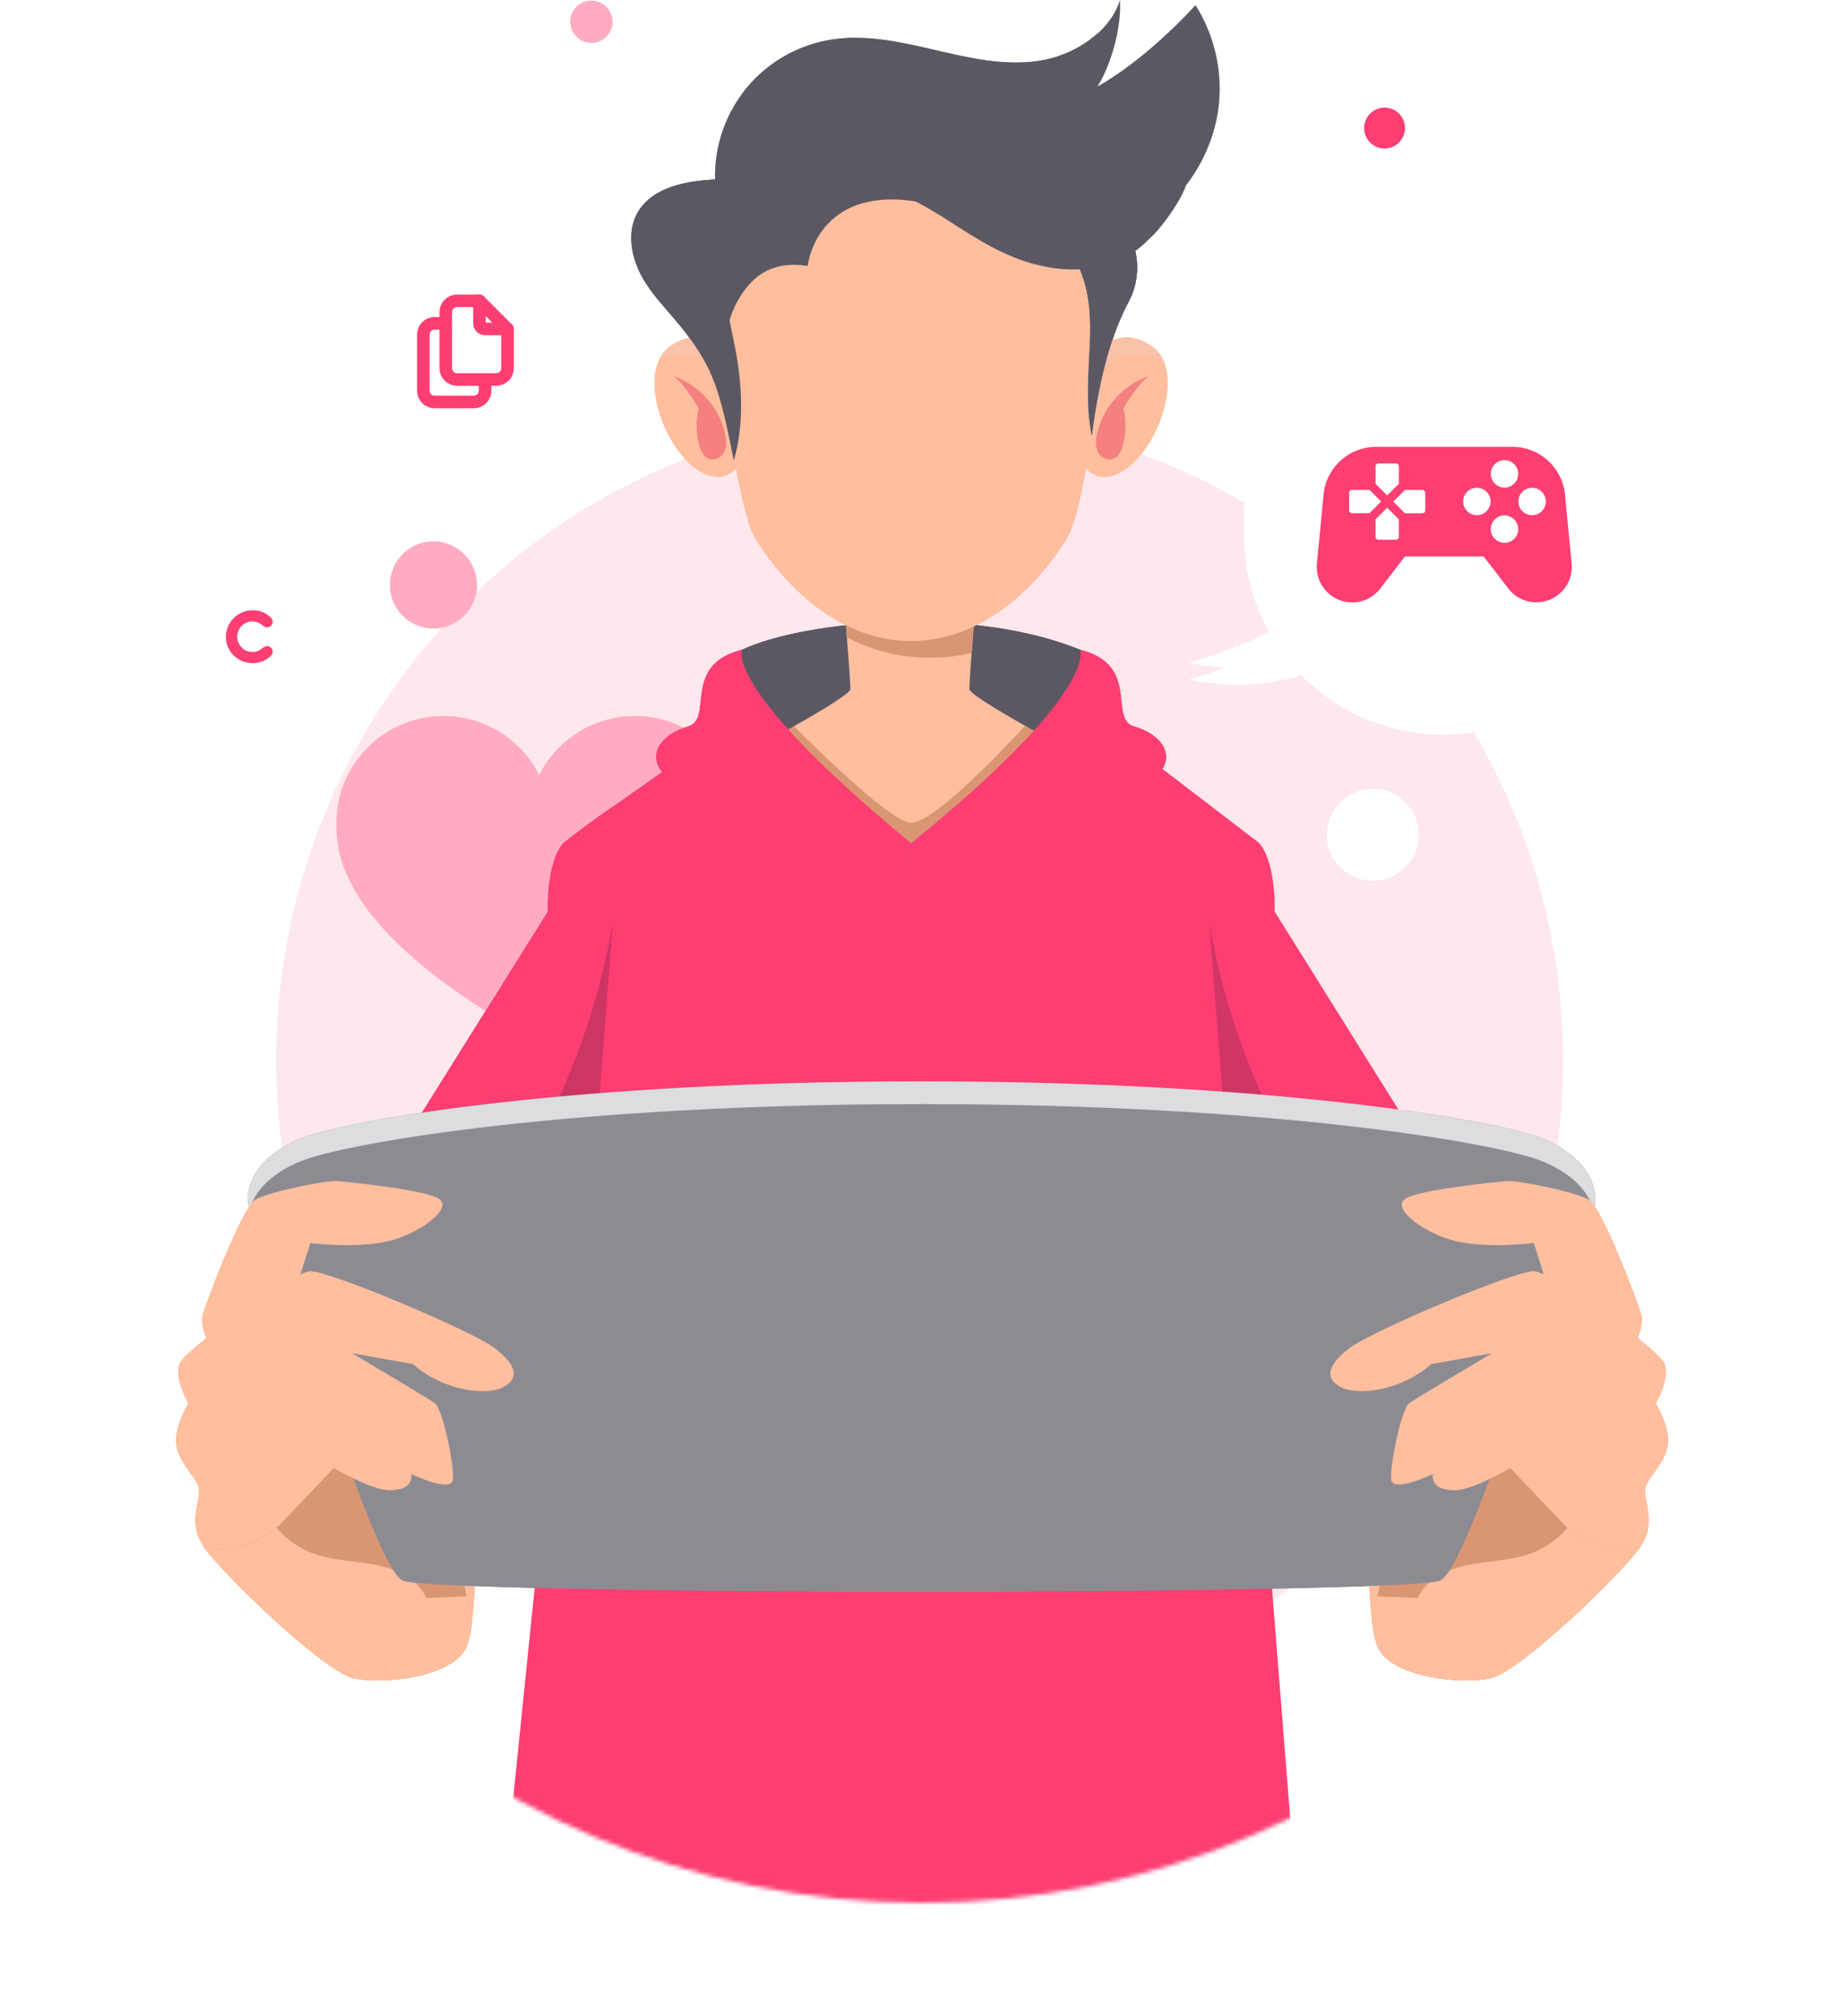 <svg width="440" height="481" viewBox="0 0 440 481" fill="none" xmlns="http://www.w3.org/2000/svg">
<g filter="url(#filter0_d)">
<circle cx="220" cy="253" r="201" fill="white"/>
</g>
<ellipse cx="219.557" cy="253" rx="153.628" ry="154.07" fill="#FFE7EE"/>
<mask id="mask0" mask-type="alpha" maskUnits="userSpaceOnUse" x="19" y="52" width="402" height="402">
<circle cx="220" cy="253" r="201" fill="#FFF2F6"/>
</mask>
<g mask="url(#mask0)">
<path d="M124.545 208.377C125.018 208.86 125.583 209.243 126.206 209.505C126.83 209.767 127.499 209.902 128.175 209.902C128.852 209.902 129.521 209.767 130.144 209.505C130.768 209.243 131.333 208.86 131.806 208.377C131.375 206.339 130.483 204.975 129.264 204.477C129.648 204.239 129.943 203.882 130.105 203.462C130.268 203.041 130.289 202.579 130.165 202.145C130.041 201.712 129.78 201.33 129.42 201.058C129.06 200.787 128.621 200.64 128.17 200.64C127.719 200.64 127.28 200.787 126.921 201.058C126.561 201.33 126.299 201.712 126.175 202.145C126.051 202.579 126.073 203.041 126.235 203.462C126.398 203.882 126.693 204.239 127.076 204.477C125.867 204.975 124.97 206.339 124.545 208.377Z" fill="white"/>
<path d="M128.756 249.502L114.896 240.556C80.334 218.261 80.334 202.308 80.334 196.306C80.348 190.566 82.301 184.999 85.877 180.504C89.452 176.009 94.441 172.849 100.038 171.536C105.634 170.223 111.51 170.832 116.717 173.266C121.923 175.7 126.156 179.816 128.729 184.949C131.303 179.816 135.536 175.7 140.742 173.266C145.948 170.832 151.825 170.223 157.421 171.536C163.018 172.849 168.007 176.009 171.582 180.504C175.158 184.999 177.111 190.566 177.125 196.306C177.125 202.308 177.125 218.261 142.589 240.547L128.756 249.502Z" fill="#FFACC3"/>
<path d="M103.48 149.93C109.209 149.93 113.853 145.286 113.853 139.557C113.853 133.829 109.209 129.185 103.48 129.185C97.751 129.185 93.107 133.829 93.107 139.557C93.107 145.286 97.751 149.93 103.48 149.93Z" fill="#FFACC3"/>
<path d="M110.254 118.028C129.239 118.028 144.629 102.638 144.629 83.653C144.629 64.669 129.239 49.278 110.254 49.278C91.269 49.278 75.879 64.669 75.879 83.653C75.879 102.638 91.269 118.028 110.254 118.028Z" fill="white"/>
<path d="M114.465 71.778V77.14C114.465 77.495 114.606 77.836 114.857 78.087C115.109 78.339 115.45 78.48 115.805 78.48H121.166" stroke="#FD3E72" stroke-width="3" stroke-linecap="round" stroke-linejoin="round"/>
<path d="M118.485 90.543H109.103C108.392 90.543 107.71 90.26 107.207 89.758C106.704 89.255 106.422 88.573 106.422 87.862V74.459C106.422 73.748 106.704 73.066 107.207 72.564C107.71 72.061 108.392 71.778 109.103 71.778H114.464L121.165 78.48V87.862C121.165 88.573 120.883 89.255 120.38 89.758C119.878 90.26 119.196 90.543 118.485 90.543Z" stroke="#FD3E72" stroke-width="3" stroke-linecap="round" stroke-linejoin="round"/>
<path d="M115.804 90.543V93.224C115.804 93.934 115.522 94.616 115.019 95.119C114.516 95.622 113.834 95.904 113.123 95.904H103.741C103.03 95.904 102.348 95.622 101.846 95.119C101.343 94.616 101.061 93.934 101.061 93.224V79.82C101.061 79.109 101.343 78.427 101.846 77.925C102.348 77.422 103.03 77.14 103.741 77.14H106.422" stroke="#FD3E72" stroke-width="3" stroke-linecap="round" stroke-linejoin="round"/>
<path d="M344.491 76.208C335.91 76.208 327.488 78.531 320.119 82.931C312.751 87.331 306.712 93.644 302.642 101.2C298.573 108.755 296.624 117.272 297.004 125.845C297.384 134.419 300.078 142.73 304.8 149.896C298.088 153.298 291.067 156.054 283.832 158.126C292.715 160.08 301.948 159.746 310.666 157.156C316.168 162.729 322.961 166.855 330.441 169.17C337.922 171.485 345.859 171.916 353.546 170.425C361.233 168.933 368.433 165.566 374.506 160.623C380.578 155.679 385.336 149.312 388.355 142.087C391.375 134.862 392.563 127.003 391.814 119.208C391.064 111.414 388.401 103.925 384.061 97.407C379.721 90.89 373.838 85.545 366.935 81.849C360.031 78.152 352.322 76.218 344.491 76.218V76.208Z" fill="white"/>
<path d="M375.219 134.472L375.058 132.807L373.627 118.015C373.324 114.891 371.868 111.992 369.544 109.883C367.22 107.773 364.194 106.605 361.055 106.605H328.557C325.419 106.605 322.392 107.773 320.068 109.883C317.744 111.992 316.289 114.891 315.986 118.015L314.399 134.472C314.285 135.644 314.418 136.827 314.788 137.945C315.159 139.063 315.759 140.091 316.55 140.964C317.341 141.836 318.306 142.534 319.382 143.012C320.458 143.49 321.623 143.738 322.801 143.74C324.094 143.74 325.37 143.444 326.531 142.874C327.691 142.304 328.706 141.475 329.496 140.452L335.414 132.781H354.209L360.111 140.426C360.901 141.449 361.916 142.278 363.077 142.848C364.237 143.418 365.513 143.714 366.807 143.714C367.983 143.713 369.146 143.467 370.222 142.991C371.297 142.515 372.262 141.82 373.054 140.95C373.846 140.081 374.447 139.055 374.82 137.939C375.193 136.824 375.329 135.643 375.219 134.472ZM328.397 111.232C328.397 111.057 328.466 110.889 328.59 110.766C328.713 110.642 328.881 110.573 329.055 110.573H333.298C333.472 110.573 333.64 110.642 333.763 110.766C333.887 110.889 333.956 111.057 333.956 111.232V115.433L331.177 118.212L328.397 115.433V111.232ZM322.744 122.445C322.569 122.445 322.401 122.375 322.278 122.252C322.154 122.128 322.085 121.961 322.085 121.786V117.543C322.085 117.369 322.154 117.201 322.278 117.078C322.401 116.954 322.569 116.885 322.744 116.885H326.95L329.729 119.665L326.95 122.439L322.744 122.445ZM333.956 128.113C333.956 128.288 333.887 128.455 333.763 128.579C333.64 128.702 333.472 128.772 333.298 128.772H329.055C328.881 128.772 328.713 128.702 328.59 128.579C328.466 128.455 328.397 128.288 328.397 128.113V123.912L331.177 121.132L333.956 123.912V128.113ZM340.268 121.801C340.268 121.976 340.199 122.144 340.075 122.267C339.952 122.391 339.784 122.46 339.609 122.46H335.409L332.629 119.68L335.409 116.9H339.609C339.784 116.9 339.952 116.97 340.075 117.093C340.199 117.217 340.268 117.384 340.268 117.559V121.801ZM352.591 122.927C351.943 122.927 351.309 122.735 350.77 122.374C350.231 122.014 349.811 121.502 349.563 120.903C349.315 120.305 349.25 119.645 349.376 119.01C349.503 118.374 349.815 117.79 350.273 117.331C350.732 116.873 351.316 116.561 351.951 116.434C352.587 116.308 353.246 116.373 353.845 116.621C354.444 116.869 354.956 117.289 355.316 117.828C355.676 118.367 355.869 119.001 355.869 119.649C355.867 120.518 355.522 121.351 354.907 121.965C354.293 122.58 353.46 122.926 352.591 122.927ZM359.183 129.519C358.534 129.519 357.901 129.326 357.362 128.966C356.823 128.606 356.403 128.094 356.154 127.495C355.906 126.896 355.841 126.237 355.968 125.601C356.094 124.966 356.407 124.382 356.865 123.923C357.323 123.465 357.907 123.153 358.543 123.026C359.179 122.9 359.838 122.965 360.437 123.213C361.036 123.461 361.548 123.881 361.908 124.42C362.268 124.959 362.46 125.593 362.46 126.241C362.461 126.672 362.377 127.099 362.213 127.498C362.048 127.896 361.807 128.259 361.503 128.564C361.198 128.869 360.837 129.112 360.439 129.277C360.041 129.443 359.614 129.528 359.183 129.529V129.519ZM359.183 116.335C358.534 116.335 357.901 116.143 357.362 115.783C356.823 115.422 356.403 114.911 356.154 114.312C355.906 113.713 355.841 113.054 355.968 112.418C356.094 111.782 356.407 111.198 356.865 110.74C357.323 110.281 357.907 109.969 358.543 109.842C359.179 109.716 359.838 109.781 360.437 110.029C361.036 110.277 361.548 110.697 361.908 111.236C362.268 111.775 362.46 112.409 362.46 113.057C362.462 113.489 362.378 113.916 362.214 114.316C362.05 114.715 361.809 115.078 361.504 115.384C361.2 115.689 360.838 115.932 360.44 116.098C360.041 116.264 359.614 116.35 359.183 116.351V116.335ZM365.775 122.927C365.126 122.927 364.493 122.735 363.954 122.374C363.415 122.014 362.994 121.502 362.746 120.903C362.498 120.305 362.433 119.645 362.56 119.01C362.686 118.374 362.998 117.79 363.457 117.331C363.915 116.873 364.499 116.561 365.135 116.434C365.771 116.308 366.43 116.373 367.029 116.621C367.628 116.869 368.14 117.289 368.5 117.828C368.86 118.367 369.052 119.001 369.052 119.649C369.051 120.518 368.705 121.351 368.091 121.965C367.476 122.58 366.643 122.926 365.775 122.927Z" fill="#FD3E72"/>
<path d="M327.748 210.117C333.795 210.117 338.698 205.214 338.698 199.166C338.698 193.118 333.795 188.215 327.748 188.215C321.7 188.215 316.797 193.118 316.797 199.166C316.797 205.214 321.7 210.117 327.748 210.117Z" fill="white"/>
<path d="M60.011 163.817C66.605 163.817 71.95 158.472 71.95 151.878C71.95 145.285 66.605 139.939 60.011 139.939C53.417 139.939 48.072 145.285 48.072 151.878C48.072 158.472 53.417 163.817 60.011 163.817Z" fill="white"/>
<path d="M56.619 151.93C56.627 152.845 56.977 153.723 57.599 154.394C57.907 154.746 58.286 155.03 58.71 155.229C59.134 155.427 59.594 155.535 60.062 155.545C60.518 155.579 60.976 155.522 61.409 155.376C61.842 155.23 62.241 154.998 62.583 154.695C62.907 154.387 63.322 154.193 63.766 154.14C64.106 154.152 64.431 154.288 64.678 154.524C64.814 154.642 64.923 154.789 64.996 154.954C65.07 155.119 65.106 155.297 65.104 155.478C65.079 155.873 64.905 156.244 64.616 156.515C64.048 157.071 63.375 157.507 62.635 157.799C61.896 158.09 61.106 158.23 60.312 158.211C58.628 158.226 57.008 157.573 55.804 156.396C55.208 155.821 54.733 155.131 54.41 154.368C54.087 153.605 53.92 152.785 53.922 151.956C53.93 150.268 54.607 148.652 55.805 147.462C57.003 146.272 58.623 145.605 60.312 145.608C61.106 145.589 61.896 145.729 62.636 146.02C63.375 146.311 64.048 146.748 64.616 147.304C64.905 147.575 65.079 147.946 65.104 148.341C65.107 148.524 65.07 148.705 64.997 148.873C64.923 149.04 64.815 149.19 64.678 149.311C64.439 149.543 64.124 149.68 63.791 149.695C63.337 149.643 62.912 149.443 62.583 149.125C61.899 148.557 61.034 148.255 60.145 148.274C59.667 148.282 59.196 148.388 58.76 148.586C58.325 148.784 57.935 149.07 57.615 149.425C56.986 150.103 56.633 150.991 56.624 151.915V151.941L56.619 151.93Z" fill="#FD3E72"/>
<path d="M330.861 62.63C330.417 60.996 329.557 59.505 328.366 58.303C327.174 57.1 325.691 56.227 324.062 55.768C323.99 55.752 323.927 55.712 323.881 55.655C323.835 55.598 323.811 55.528 323.811 55.454C323.811 55.381 323.835 55.31 323.881 55.253C323.927 55.196 323.99 55.157 324.062 55.141C325.691 54.682 327.174 53.809 328.366 52.606C329.557 51.404 330.417 49.913 330.861 48.279C330.879 48.21 330.919 48.149 330.976 48.106C331.032 48.062 331.101 48.039 331.172 48.039C331.243 48.039 331.313 48.062 331.369 48.106C331.425 48.149 331.466 48.21 331.483 48.279C331.927 49.913 332.787 51.404 333.979 52.606C335.17 53.809 336.653 54.682 338.283 55.141C338.354 55.157 338.418 55.196 338.463 55.253C338.509 55.31 338.534 55.381 338.534 55.454C338.534 55.528 338.509 55.598 338.463 55.655C338.418 55.712 338.354 55.752 338.283 55.768C336.653 56.227 335.17 57.1 333.979 58.303C332.787 59.505 331.927 60.996 331.483 62.63C331.466 62.699 331.425 62.76 331.369 62.803C331.313 62.847 331.243 62.87 331.172 62.87C331.101 62.87 331.032 62.847 330.976 62.803C330.919 62.76 330.879 62.699 330.861 62.63Z" fill="white"/>
<path d="M295.415 87.53C295.186 86.687 294.742 85.917 294.126 85.296C293.511 84.676 292.745 84.225 291.904 83.988C291.868 83.978 291.837 83.958 291.814 83.929C291.792 83.9 291.779 83.864 291.779 83.827C291.779 83.79 291.792 83.754 291.814 83.725C291.837 83.696 291.868 83.675 291.904 83.666C292.746 83.43 293.511 82.979 294.127 82.358C294.742 81.737 295.186 80.967 295.415 80.124C295.424 80.088 295.445 80.056 295.474 80.034C295.503 80.011 295.539 79.999 295.576 79.999C295.613 79.999 295.649 80.011 295.678 80.034C295.707 80.056 295.728 80.088 295.737 80.124C295.966 80.967 296.411 81.737 297.026 82.357C297.641 82.978 298.407 83.429 299.248 83.666C299.284 83.675 299.315 83.696 299.338 83.725C299.36 83.754 299.373 83.79 299.373 83.827C299.373 83.864 299.36 83.9 299.338 83.929C299.315 83.958 299.284 83.978 299.248 83.988C298.407 84.225 297.641 84.676 297.026 85.296C296.411 85.917 295.966 86.687 295.737 87.53C295.728 87.566 295.707 87.597 295.678 87.62C295.649 87.642 295.613 87.655 295.576 87.655C295.539 87.655 295.503 87.642 295.474 87.62C295.445 87.597 295.424 87.566 295.415 87.53Z" fill="white"/>
<path d="M44.934 334.815C44.934 334.815 41.552 340.463 42.05 344.586C42.548 348.709 46.246 351.94 47.299 354.564C48.351 357.189 44.679 362.51 48.092 368.241C51.505 373.972 76.85 398.436 84.023 400.277C91.196 402.118 108.544 400.111 111.438 392.705C114.332 385.299 113.539 358.226 113.539 358.226L92.793 312.975L44.934 334.815Z" fill="#FFBE9D"/>
<path d="M111.434 392.72C112.03 390.956 112.432 389.131 112.632 387.28L108.913 368.126L85.855 353.47L79.688 350.265C79.688 350.265 69.222 361.296 66.79 363.785C64.715 365.86 55.546 371.752 48.508 368.899C53.175 375.641 77.085 398.513 84.019 400.292C91.197 402.133 108.545 400.131 111.434 392.72Z" fill="#DA9673"/>
<path d="M101.803 381.29C99.816 376.866 94.915 374.49 90.17 373.479C85.424 372.468 80.471 372.442 75.845 371.005C72.008 369.825 68.596 367.557 66.022 364.476C63.014 366.918 54.877 371.488 48.508 368.905C53.175 375.647 77.085 398.519 84.019 400.298C91.191 402.139 108.54 400.132 111.434 392.726C112.03 390.961 112.432 389.137 112.632 387.285L111.387 380.87L101.803 381.29Z" fill="#FFBE9D"/>
<path d="M395.333 334.815C395.333 334.815 398.715 340.463 398.217 344.586C397.719 348.709 394.021 351.94 392.968 354.565C391.916 357.189 395.593 362.51 392.175 368.262C388.757 374.013 363.417 398.457 356.244 400.298C349.071 402.139 331.723 400.132 328.829 392.726C325.935 385.32 326.728 358.247 326.728 358.247L347.474 312.996L395.333 334.815Z" fill="#FFBE9D"/>
<path d="M328.829 392.72C328.232 390.956 327.83 389.131 327.631 387.28L331.349 368.126L354.408 353.47L360.574 350.265C360.574 350.265 371.03 361.301 373.468 363.791C375.542 365.865 384.712 371.757 391.75 368.904C387.082 375.647 363.173 398.518 356.239 400.297C349.066 402.133 331.718 400.131 328.829 392.72Z" fill="#DA9673"/>
<path d="M338.46 381.29C340.446 376.866 345.347 374.49 350.093 373.479C354.838 372.468 359.791 372.442 364.418 371.005C368.255 369.825 371.667 367.557 374.24 364.476C377.249 366.918 385.386 371.488 391.755 368.905C387.087 375.647 363.178 398.519 356.244 400.298C349.071 402.139 331.723 400.132 328.829 392.726C328.232 390.961 327.83 389.137 327.631 387.285L328.876 380.87L338.46 381.29Z" fill="url(#paint0_linear)"/>
<path d="M257.862 155.025C232.237 144.533 192.514 147.852 177.147 155.025C161.78 162.197 206.59 205.078 217.948 204.17C229.306 203.263 271.798 160.729 257.862 155.025Z" fill="#5B5863"/>
<path d="M167.668 185.225C169.224 189.079 170.951 192.875 172.662 196.702C176.656 205.644 180.52 214.704 187.039 221.498C201.167 236.222 222.15 243.654 240.583 238.893C261.919 233.396 275.959 216.193 286.492 195.535C263.34 183.524 231.424 166.565 231.429 164.417C231.429 161.01 233.529 136.167 233.529 136.167H200.918C200.918 136.167 202.992 161.005 203.018 164.417C203.034 166.01 185.919 175.527 167.668 185.225Z" fill="#FFBE9D"/>
<path d="M231.988 155.772C221.942 158.19 211.361 156.88 202.208 152.084C201.617 144.435 200.922 136.167 200.922 136.167H233.554C233.554 136.167 232.61 147.38 231.988 155.772Z" fill="#DA9673"/>
<path d="M246.689 174.272L244.728 173.162C237.67 180.791 222.894 196.075 217.604 196.313C213.294 196.505 196.931 180.646 189.561 173.271L187.564 174.396C191.278 184.317 201.288 206.126 217.495 206.079C232.608 206.053 242.721 184.556 246.689 174.272Z" fill="#DA9673"/>
<path style="mix-blend-mode:multiply" opacity="0.3" d="M336.374 331.49L335.959 331.044L336.374 331.49Z" fill="url(#paint1_linear)"/>
<path d="M309.918 457.606L290.879 217.551L300.495 201.084L258.485 168.929C258.485 168.929 224.981 207.163 217.513 206.981C208.577 206.774 177.06 170.848 177.06 170.848L146.616 192.237C142.099 195.136 134.532 201.084 134.532 201.084L144.152 217.551L119.59 457.606H309.918Z" fill="#FD3E72"/>
<path d="M300.495 201.084C304.743 205.809 304.276 217.499 304.276 217.499L341.016 276.25H293.063L288.432 216.872L300.495 201.084Z" fill="#FD3E72"/>
<path style="mix-blend-mode:multiply" opacity="0.2" d="M293.064 276.251H308.924C298.94 258.883 292.093 239.893 288.697 220.15L293.064 276.251Z" fill="url(#paint2_linear)"/>
<path d="M134.533 201.084C130.285 205.809 130.752 217.499 130.752 217.499L93.996 276.25H141.954L146.586 216.872L134.533 201.084Z" fill="#FD3E72"/>
<path style="mix-blend-mode:multiply" opacity="0.2" d="M141.957 276.251H126.098C136.082 258.883 142.929 239.893 146.324 220.15L141.957 276.251Z" fill="url(#paint3_linear)"/>
<path d="M176.464 87.743C176.464 87.743 169.779 75.814 160.06 82.608C150.341 89.402 161.097 114.203 171.703 113.768C176.962 113.55 178.876 105.682 178.876 105.682L176.464 87.743Z" fill="#FFBE9D"/>
<path d="M160.84 89.775C167.271 91.959 172.468 98.027 173.323 104.816C173.513 105.983 173.286 107.181 172.68 108.197C172.371 108.694 171.924 109.091 171.394 109.34C170.864 109.588 170.273 109.678 169.693 109.598C168.08 109.276 167.224 107.523 166.835 105.889C166.17 103.113 166.161 100.221 166.809 97.441C165.466 95.066 163.008 91.43 160.84 89.775Z" fill="url(#paint4_linear)"/>
<path d="M176.464 87.743C176.464 87.743 169.778 75.814 160.059 82.608C158.93 83.403 158.025 84.474 157.43 85.72C159.513 84.93 161.732 84.561 163.959 84.636C168.347 84.797 172.506 86.363 176.531 88.22L176.464 87.743Z" fill="url(#paint5_linear)"/>
<path d="M258.554 87.743C258.554 87.743 265.239 75.814 274.959 82.608C284.678 89.402 273.921 114.203 263.315 113.768C258.056 113.55 256.143 105.682 256.143 105.682L258.554 87.743Z" fill="#FFBE9D"/>
<path d="M274.182 89.775C267.751 91.959 262.559 98.027 261.698 104.816C261.508 105.983 261.736 107.181 262.341 108.197C262.65 108.694 263.097 109.091 263.627 109.34C264.158 109.588 264.748 109.678 265.328 109.598C266.941 109.276 267.797 107.523 268.186 105.889C268.851 103.113 268.86 100.221 268.212 97.441C269.55 95.066 272.014 91.43 274.182 89.775Z" fill="url(#paint6_linear)"/>
<path d="M258.552 87.743C258.552 87.743 265.237 75.814 274.956 82.608C276.085 83.403 276.991 84.474 277.586 85.72C275.502 84.93 273.283 84.561 271.056 84.636C266.668 84.797 262.509 86.363 258.484 88.22L258.552 87.743Z" fill="url(#paint7_linear)"/>
<path d="M217.514 22.311C179.244 22.311 169.354 64.108 169.354 64.108C169.354 64.108 174.716 118.01 179.975 127.802C181.531 130.727 195.114 152.94 217.514 152.94C239.914 152.94 253.481 130.727 255.053 127.802C260.312 118.01 265.674 64.108 265.674 64.108C265.674 64.108 255.789 22.311 217.514 22.311Z" fill="#FFBE9D"/>
<path d="M173.302 81.607C173.556 76.602 175.468 71.823 178.737 68.024C181.989 64.269 186.517 62.444 192.792 63.46C194.089 55.919 198.819 50.971 204.513 48.938C210.208 46.905 216.961 47.351 222.795 49.021C220.275 44.395 215.296 41.543 210.198 40.236C204.813 38.924 199.178 39.045 193.855 40.587C188.531 42.128 183.704 45.036 179.852 49.021C172.275 57.06 169.941 71.063 173.302 81.607Z" fill="#5B5863"/>
<path d="M158.815 185.085C153.868 180.199 157.985 175.075 164.24 173.338C170.495 171.6 162.581 158.645 177.149 155.03C177.149 155.03 172.336 163.94 217.509 201.188V209.849C217.509 209.849 178.098 204.139 158.815 185.085Z" fill="#FD3E72"/>
<path d="M276.199 185.085C281.147 180.199 277.029 175.075 270.774 173.338C264.519 171.6 272.434 158.645 257.865 155.03C257.865 155.03 262.658 164.635 217.516 201.188V209.849C217.516 209.849 256.901 204.139 276.199 185.085Z" fill="#FD3E72"/>
<path d="M266.909 52.999C268.527 52.647 270.783 58.922 271.058 59.995C271.973 64.055 271.401 68.308 269.445 71.981C265.633 79.133 262.537 89.215 260.664 103.898C259.031 96.165 260.042 87.898 260.26 79.999C260.478 72.1 259.223 63.491 253.518 57.988C257.667 54.825 261.811 54.109 266.909 52.999Z" fill="url(#paint8_linear)"/>
<path d="M266.909 52.999C268.527 52.647 270.783 58.922 271.058 59.995C271.973 64.055 271.401 68.308 269.445 71.981C265.633 79.133 262.537 89.215 260.664 103.898C259.031 96.165 260.042 87.898 260.26 79.999C260.478 72.1 259.223 63.491 253.518 57.988C257.667 54.825 261.811 54.109 266.909 52.999Z" fill="#5B5863"/>
<path d="M192.798 63.46C190.204 59.093 189.955 49.654 193.747 46.288C197.538 42.922 203.015 41.952 208.019 42.725C213.024 43.498 217.656 45.837 222.023 48.399C226.389 50.961 230.59 53.855 235.222 55.914C246.881 61.1 261.024 60.499 272.045 54.078C283.066 47.657 290.612 35.49 291.162 22.742C291.472 15.15 289.47 7.643 285.42 1.214C279.114 8.091 270.463 15.87 262.02 20.642C265.391 15.243 267.776 6.353 267.393 0C264.908 7.925 256.055 13.386 247.835 14.563C239.615 15.741 231.306 13.827 223.221 11.939C215.135 10.051 206.801 8.179 198.596 9.439C190.683 10.653 183.485 14.712 178.351 20.854C173.217 26.997 170.5 34.8 170.709 42.803C167.156 43.036 164.06 43.363 160.673 44.447C157.287 45.531 154.066 47.559 152.271 50.639C149.502 55.39 150.716 61.577 153.464 66.344C156.213 71.11 160.29 74.953 163.624 79.309C170.247 88.002 171.85 92.95 175.19 109.878C177.659 101.32 177.228 92.001 175.558 83.256C174.422 77.318 172.4 70.887 175.122 65.488C177.799 60.172 187.57 60.608 192.798 63.46Z" fill="#5B5863"/>
<path d="M170.701 42.803C167.148 43.036 164.052 43.363 160.666 44.447C157.279 45.531 154.058 47.559 152.264 50.639C149.494 55.39 150.708 61.577 153.457 66.344C154.505 68.119 155.691 69.81 157.004 71.4C173.828 69.31 170.701 42.803 170.701 42.803Z" fill="#5B5863"/>
<path d="M192.795 63.46C188.894 60.504 186.327 51.884 188.526 47.273C189.103 46.081 189.865 44.987 190.782 44.032C191.79 43.018 192.931 42.145 194.174 41.439C196.826 39.945 199.743 38.981 202.763 38.602C205.798 38.186 208.876 38.203 211.906 38.654C214.805 39.089 217.648 39.844 220.381 40.905C222.905 41.894 225.359 43.055 227.725 44.38C229.996 45.66 232.133 47.004 234.192 48.311C236.251 49.618 238.227 50.904 240.218 52.123C242.16 53.32 244.168 54.404 246.235 55.369C250.249 57.226 254.149 58.367 258.511 58.357C260.671 58.36 262.817 58.01 264.864 57.319C266.968 56.577 268.962 55.553 270.792 54.275C274.542 51.734 279.863 47.611 283.156 44.255C281.725 48.311 276.99 54.742 274.609 56.759C272.784 58.7 270.647 60.322 268.287 61.557C265.589 62.935 262.66 63.802 259.646 64.114C256.614 64.429 253.553 64.322 250.55 63.797C247.683 63.314 244.876 62.523 242.179 61.437C236.961 59.363 232.6 56.578 228.497 53.979C226.459 52.662 224.483 51.386 222.481 50.219C220.535 49.04 218.517 47.983 216.439 47.056C214.421 46.147 212.32 45.438 210.164 44.94C209.095 44.691 208.01 44.518 206.917 44.421C205.825 44.305 204.726 44.267 203.629 44.307C199.283 44.447 195.077 45.899 192.623 48.886C191.385 50.366 190.633 52.192 190.471 54.114C190.321 56.023 191.705 61.505 192.795 63.46Z" fill="#5B5863"/>
<path d="M314.328 328.772C314.938 327.803 315.788 327.01 316.797 326.469C319.597 324.913 344.067 324.229 351.851 323.907C351.903 323.993 351.95 324.081 351.991 324.172C352.987 326.609 350.809 329.799 348.838 330.997C346.084 332.672 342.666 332.698 339.44 332.677L321.994 332.553C320.36 332.553 318.679 332.522 317.165 331.899C316.476 331.644 315.858 331.226 315.365 330.682C314.871 330.138 314.515 329.483 314.328 328.772Z" fill="url(#paint9_linear)"/>
<path d="M347.857 350.311C347.239 352.634 347.375 355.093 348.246 357.333C346.275 355.928 346.275 352.163 347.857 350.311Z" fill="url(#paint10_linear)"/>
<path d="M341.046 312.658L341.539 308.903C340.32 309.899 340.206 311.336 341.046 312.658Z" fill="url(#paint11_linear)"/>
<path d="M367.061 271.214C362.529 269.586 351.777 267.21 335.389 264.923L335.477 265.048C335.316 264.994 335.151 264.953 334.984 264.923C309.467 261.36 270.279 258 219.593 258C169.332 258 130.388 261.298 104.851 264.83C104.675 264.86 104.501 264.904 104.332 264.96C88.109 267.236 77.451 269.591 72.944 271.209C61.348 275.358 55.254 284.631 61.986 293.868C68.717 303.105 89.317 374.983 96.35 377.197C98.757 377.949 111.966 378.504 128.998 378.903H129.097C161.817 379.666 208.266 379.873 219.593 379.873C230.92 379.873 277.374 379.666 310.09 378.903C310.23 378.903 310.37 378.872 310.51 378.852V378.903C327.78 378.499 341.228 377.944 343.661 377.182C350.693 374.977 371.304 303.1 378.036 293.863C384.768 284.626 378.653 275.374 367.061 271.214Z" fill="#8D8B92"/>
<g style="mix-blend-mode:overlay" opacity="0.7">
<path d="M367.06 276.645C355.464 272.496 303.242 263.43 219.997 263.43C136.751 263.43 84.529 272.48 72.933 276.645C65.848 279.186 60.828 283.631 59.516 288.812C57.669 281.406 63.468 274.612 72.933 271.22C84.529 267.071 136.751 258.005 219.997 258.005C270.683 258.005 309.871 261.36 335.387 264.929C351.776 267.216 362.522 269.596 367.06 271.22C376.525 274.612 382.319 281.406 380.477 288.812C379.165 283.631 374.14 279.181 367.06 276.645Z" fill="white"/>
</g>
<path d="M50.834 322.865C50.834 322.865 47.567 316.709 48.355 313.82C49.144 310.931 57.773 288.065 60.953 286.224C64.132 284.383 77.871 281.556 80.578 281.805C83.285 282.054 102.36 283.879 105.063 286.224C107.765 288.568 100.26 294.299 92.693 296.14C85.126 297.981 74.095 296.586 74.095 296.586L70.003 309.438L50.834 322.865Z" fill="url(#paint12_linear)"/>
<path d="M44.935 334.814C44.935 334.814 41.305 328.534 42.996 325.121C44.687 321.708 69.705 303.572 74.005 303.307C78.304 303.043 113.016 317.647 118.275 321.781C123.534 325.915 123.934 328.902 120.184 330.956C116.434 333.009 106.181 332.112 98.562 325.463L84.04 322.87C84.04 322.87 101.99 333.476 103.831 334.799C105.673 336.121 108.499 349.58 108.147 352.977C107.794 356.374 98.178 351.685 98.178 351.685C98.178 351.685 99.143 355.508 93.127 355.575C88.682 355.622 79.715 350.249 79.715 350.249L68.642 358.827L44.935 334.814Z" fill="#FFBE9D"/>
<path d="M389.43 322.865C389.43 322.865 392.697 316.709 391.909 313.82C391.121 310.931 382.485 288.065 379.327 286.224C376.168 284.383 362.409 281.556 359.702 281.805C356.994 282.054 337.919 283.879 335.217 286.224C332.515 288.568 340.02 294.299 347.586 296.14C355.153 297.981 366.185 296.586 366.185 296.586L370.277 309.438L389.43 322.865Z" fill="#FFBE9D"/>
<path d="M395.334 334.814C395.334 334.814 398.964 328.534 397.273 325.121C395.583 321.708 370.584 303.572 366.264 303.307C361.944 303.043 327.253 317.647 321.994 321.781C316.735 325.915 316.335 328.902 320.085 330.956C323.835 333.009 334.088 332.112 341.707 325.463L356.229 322.87C356.229 322.87 338.279 333.476 336.438 334.799C334.596 336.121 331.77 349.58 332.123 352.977C332.475 356.374 342.091 351.685 342.091 351.685C342.091 351.685 341.126 355.508 347.142 355.575C351.587 355.622 360.554 350.249 360.554 350.249L371.627 358.827L395.334 334.814Z" fill="#FFBE9D"/>
<path d="M386.299 315.614C385.827 322.092 376.373 314.51 373.619 311.668C371.372 309.345 369.479 306.705 368.002 303.831C371.85 305.485 379.687 310.672 386.299 315.614Z" fill="#FFBE9D"/>
</g>
<path d="M124.545 208.377C125.018 208.86 125.583 209.243 126.206 209.505C126.83 209.767 127.499 209.902 128.175 209.902C128.852 209.902 129.521 209.767 130.144 209.505C130.768 209.243 131.333 208.86 131.806 208.377C131.375 206.339 130.483 204.975 129.264 204.477C129.648 204.239 129.943 203.882 130.105 203.462C130.268 203.041 130.289 202.579 130.165 202.145C130.041 201.712 129.78 201.33 129.42 201.058C129.06 200.787 128.621 200.64 128.17 200.64C127.719 200.64 127.28 200.787 126.921 201.058C126.561 201.33 126.299 201.712 126.175 202.145C126.051 202.579 126.073 203.041 126.235 203.462C126.398 203.882 126.693 204.239 127.076 204.477C125.867 204.975 124.97 206.339 124.545 208.377Z" fill="white"/>
<path d="M128.756 249.502L114.896 240.556C80.334 218.261 80.334 202.308 80.334 196.306C80.348 190.566 82.301 184.999 85.877 180.504C89.452 176.009 94.441 172.849 100.038 171.536C105.634 170.223 111.51 170.832 116.717 173.266C121.923 175.7 126.156 179.816 128.729 184.949C131.303 179.816 135.536 175.7 140.742 173.266C145.948 170.832 151.825 170.223 157.421 171.536C163.018 172.849 168.007 176.009 171.582 180.504C175.158 184.999 177.111 190.566 177.125 196.306C177.125 202.308 177.125 218.261 142.589 240.547L128.756 249.502Z" fill="#FFACC3"/>
<path d="M103.48 149.93C109.209 149.93 113.853 145.286 113.853 139.557C113.853 133.829 109.209 129.185 103.48 129.185C97.751 129.185 93.107 133.829 93.107 139.557C93.107 145.286 97.751 149.93 103.48 149.93Z" fill="#FFACC3"/>
<path d="M330.554 35.433C333.25 35.433 335.435 33.248 335.435 30.553C335.435 27.857 333.25 25.672 330.554 25.672C327.859 25.672 325.674 27.857 325.674 30.553C325.674 33.248 327.859 35.433 330.554 35.433Z" fill="#FD3E72"/>
<g filter="url(#filter1_d)">
<path d="M110.254 118.028C129.239 118.028 144.629 102.638 144.629 83.653C144.629 64.669 129.239 49.278 110.254 49.278C91.269 49.278 75.879 64.669 75.879 83.653C75.879 102.638 91.269 118.028 110.254 118.028Z" fill="white"/>
</g>
<path d="M114.465 71.778V77.14C114.465 77.495 114.606 77.836 114.857 78.087C115.109 78.339 115.45 78.48 115.805 78.48H121.166" stroke="#FD3E72" stroke-width="3" stroke-linecap="round" stroke-linejoin="round"/>
<path d="M118.485 90.543H109.103C108.392 90.543 107.71 90.26 107.207 89.758C106.704 89.255 106.422 88.573 106.422 87.862V74.459C106.422 73.748 106.704 73.066 107.207 72.564C107.71 72.061 108.392 71.778 109.103 71.778H114.464L121.165 78.48V87.862C121.165 88.573 120.883 89.255 120.38 89.758C119.878 90.26 119.196 90.543 118.485 90.543Z" stroke="#FD3E72" stroke-width="3" stroke-linecap="round" stroke-linejoin="round"/>
<path d="M115.804 90.543V93.224C115.804 93.934 115.522 94.616 115.019 95.119C114.516 95.622 113.834 95.904 113.123 95.904H103.741C103.03 95.904 102.348 95.622 101.846 95.119C101.343 94.616 101.061 93.934 101.061 93.224V79.82C101.061 79.109 101.343 78.427 101.846 77.925C102.348 77.422 103.03 77.14 103.741 77.14H106.422" stroke="#FD3E72" stroke-width="3" stroke-linecap="round" stroke-linejoin="round"/>
<g filter="url(#filter2_d)">
<path d="M344.491 76.208C335.91 76.208 327.488 78.531 320.119 82.931C312.751 87.331 306.712 93.644 302.642 101.2C298.573 108.755 296.624 117.272 297.004 125.845C297.384 134.419 300.078 142.73 304.8 149.896C298.088 153.298 291.067 156.054 283.832 158.126C292.715 160.08 301.948 159.746 310.666 157.156C316.168 162.729 322.961 166.855 330.441 169.17C337.922 171.485 345.859 171.916 353.546 170.425C361.233 168.933 368.433 165.566 374.506 160.623C380.578 155.679 385.336 149.312 388.355 142.087C391.375 134.862 392.563 127.003 391.814 119.208C391.064 111.414 388.401 103.925 384.061 97.407C379.721 90.89 373.838 85.545 366.935 81.849C360.031 78.152 352.322 76.218 344.491 76.218V76.208Z" fill="white"/>
</g>
<path d="M375.219 134.472L375.058 132.807L373.627 118.015C373.324 114.891 371.868 111.992 369.544 109.883C367.22 107.773 364.194 106.605 361.055 106.605H328.557C325.419 106.605 322.392 107.773 320.068 109.883C317.744 111.992 316.289 114.891 315.986 118.015L314.399 134.472C314.285 135.644 314.418 136.827 314.788 137.945C315.159 139.063 315.759 140.091 316.55 140.964C317.341 141.836 318.306 142.534 319.382 143.012C320.458 143.49 321.623 143.738 322.801 143.74C324.094 143.74 325.37 143.444 326.531 142.874C327.691 142.304 328.706 141.475 329.496 140.452L335.414 132.781H354.209L360.111 140.426C360.901 141.449 361.916 142.278 363.077 142.848C364.237 143.418 365.513 143.714 366.807 143.714C367.983 143.713 369.146 143.467 370.222 142.991C371.297 142.515 372.262 141.82 373.054 140.95C373.846 140.081 374.447 139.055 374.82 137.939C375.193 136.824 375.329 135.643 375.219 134.472ZM328.397 111.232C328.397 111.057 328.466 110.889 328.59 110.766C328.713 110.642 328.881 110.573 329.055 110.573H333.298C333.472 110.573 333.64 110.642 333.763 110.766C333.887 110.889 333.956 111.057 333.956 111.232V115.433L331.177 118.212L328.397 115.433V111.232ZM322.744 122.445C322.569 122.445 322.401 122.375 322.278 122.252C322.154 122.128 322.085 121.961 322.085 121.786V117.543C322.085 117.369 322.154 117.201 322.278 117.078C322.401 116.954 322.569 116.885 322.744 116.885H326.95L329.729 119.665L326.95 122.439L322.744 122.445ZM333.956 128.113C333.956 128.288 333.887 128.455 333.763 128.579C333.64 128.702 333.472 128.772 333.298 128.772H329.055C328.881 128.772 328.713 128.702 328.59 128.579C328.466 128.455 328.397 128.288 328.397 128.113V123.912L331.177 121.132L333.956 123.912V128.113ZM340.268 121.801C340.268 121.976 340.199 122.144 340.075 122.267C339.952 122.391 339.784 122.46 339.609 122.46H335.409L332.629 119.68L335.409 116.9H339.609C339.784 116.9 339.952 116.97 340.075 117.093C340.199 117.217 340.268 117.384 340.268 117.559V121.801ZM352.591 122.927C351.943 122.927 351.309 122.735 350.77 122.374C350.231 122.014 349.811 121.502 349.563 120.903C349.315 120.305 349.25 119.645 349.376 119.01C349.503 118.374 349.815 117.79 350.273 117.331C350.732 116.873 351.316 116.561 351.951 116.434C352.587 116.308 353.246 116.373 353.845 116.621C354.444 116.869 354.956 117.289 355.316 117.828C355.676 118.367 355.869 119.001 355.869 119.649C355.867 120.518 355.522 121.351 354.907 121.965C354.293 122.58 353.46 122.926 352.591 122.927ZM359.183 129.519C358.534 129.519 357.901 129.326 357.362 128.966C356.823 128.606 356.403 128.094 356.154 127.495C355.906 126.896 355.841 126.237 355.968 125.601C356.094 124.966 356.407 124.382 356.865 123.923C357.323 123.465 357.907 123.153 358.543 123.026C359.179 122.9 359.838 122.965 360.437 123.213C361.036 123.461 361.548 123.881 361.908 124.42C362.268 124.959 362.46 125.593 362.46 126.241C362.461 126.672 362.377 127.099 362.213 127.498C362.048 127.896 361.807 128.259 361.503 128.564C361.198 128.869 360.837 129.112 360.439 129.277C360.041 129.443 359.614 129.528 359.183 129.529V129.519ZM359.183 116.335C358.534 116.335 357.901 116.143 357.362 115.783C356.823 115.422 356.403 114.911 356.154 114.312C355.906 113.713 355.841 113.054 355.968 112.418C356.094 111.782 356.407 111.198 356.865 110.74C357.323 110.281 357.907 109.969 358.543 109.842C359.179 109.716 359.838 109.781 360.437 110.029C361.036 110.277 361.548 110.697 361.908 111.236C362.268 111.775 362.46 112.409 362.46 113.057C362.462 113.489 362.378 113.916 362.214 114.316C362.05 114.715 361.809 115.078 361.504 115.384C361.2 115.689 360.838 115.932 360.44 116.098C360.041 116.264 359.614 116.35 359.183 116.351V116.335ZM365.775 122.927C365.126 122.927 364.493 122.735 363.954 122.374C363.415 122.014 362.994 121.502 362.746 120.903C362.498 120.305 362.433 119.645 362.56 119.01C362.686 118.374 362.998 117.79 363.457 117.331C363.915 116.873 364.499 116.561 365.135 116.434C365.771 116.308 366.43 116.373 367.029 116.621C367.628 116.869 368.14 117.289 368.5 117.828C368.86 118.367 369.052 119.001 369.052 119.649C369.051 120.518 368.705 121.351 368.091 121.965C367.476 122.58 366.643 122.926 365.775 122.927Z" fill="#FD3E72"/>
<path d="M327.748 210.117C333.795 210.117 338.698 205.214 338.698 199.166C338.698 193.118 333.795 188.215 327.748 188.215C321.7 188.215 316.797 193.118 316.797 199.166C316.797 205.214 321.7 210.117 327.748 210.117Z" fill="white"/>
<g filter="url(#filter3_d)">
<path d="M60.011 163.817C66.605 163.817 71.95 158.472 71.95 151.878C71.95 145.285 66.605 139.939 60.011 139.939C53.417 139.939 48.072 145.285 48.072 151.878C48.072 158.472 53.417 163.817 60.011 163.817Z" fill="white"/>
</g>
<path d="M56.619 151.93C56.627 152.845 56.977 153.723 57.599 154.394C57.907 154.746 58.286 155.03 58.71 155.229C59.134 155.427 59.594 155.535 60.062 155.545C60.518 155.579 60.976 155.522 61.409 155.376C61.842 155.23 62.241 154.998 62.583 154.695C62.907 154.387 63.322 154.193 63.766 154.14C64.106 154.152 64.431 154.288 64.678 154.524C64.814 154.642 64.923 154.789 64.996 154.954C65.07 155.119 65.106 155.297 65.104 155.478C65.079 155.873 64.905 156.244 64.616 156.515C64.048 157.071 63.375 157.507 62.635 157.799C61.896 158.09 61.106 158.23 60.312 158.211C58.628 158.226 57.008 157.573 55.804 156.396C55.208 155.821 54.733 155.131 54.41 154.368C54.087 153.605 53.92 152.785 53.922 151.956C53.93 150.268 54.607 148.652 55.805 147.462C57.003 146.272 58.623 145.605 60.312 145.608C61.106 145.589 61.896 145.729 62.636 146.02C63.375 146.311 64.048 146.748 64.616 147.304C64.905 147.575 65.079 147.946 65.104 148.341C65.107 148.524 65.07 148.705 64.997 148.873C64.923 149.04 64.815 149.19 64.678 149.311C64.439 149.543 64.124 149.68 63.791 149.695C63.337 149.643 62.912 149.443 62.583 149.125C61.899 148.557 61.034 148.255 60.145 148.274C59.667 148.282 59.196 148.388 58.76 148.586C58.325 148.784 57.935 149.07 57.615 149.425C56.986 150.103 56.633 150.991 56.624 151.915V151.941L56.619 151.93Z" fill="#FD3E72"/>
<path d="M330.861 62.63C330.417 60.996 329.557 59.505 328.366 58.303C327.174 57.1 325.691 56.227 324.062 55.768C323.99 55.752 323.927 55.712 323.881 55.655C323.835 55.598 323.811 55.528 323.811 55.454C323.811 55.381 323.835 55.31 323.881 55.253C323.927 55.196 323.99 55.157 324.062 55.141C325.691 54.682 327.174 53.809 328.366 52.606C329.557 51.404 330.417 49.913 330.861 48.279C330.879 48.21 330.919 48.149 330.976 48.106C331.032 48.062 331.101 48.039 331.172 48.039C331.243 48.039 331.313 48.062 331.369 48.106C331.425 48.149 331.466 48.21 331.483 48.279C331.927 49.913 332.787 51.404 333.979 52.606C335.17 53.809 336.653 54.682 338.283 55.141C338.354 55.157 338.418 55.196 338.463 55.253C338.509 55.31 338.534 55.381 338.534 55.454C338.534 55.528 338.509 55.598 338.463 55.655C338.418 55.712 338.354 55.752 338.283 55.768C336.653 56.227 335.17 57.1 333.979 58.303C332.787 59.505 331.927 60.996 331.483 62.63C331.466 62.699 331.425 62.76 331.369 62.803C331.313 62.847 331.243 62.87 331.172 62.87C331.101 62.87 331.032 62.847 330.976 62.803C330.919 62.76 330.879 62.699 330.861 62.63Z" fill="white"/>
<path d="M295.415 87.53C295.186 86.687 294.742 85.917 294.126 85.296C293.511 84.676 292.745 84.225 291.904 83.988C291.868 83.978 291.837 83.958 291.814 83.929C291.792 83.9 291.779 83.864 291.779 83.827C291.779 83.79 291.792 83.754 291.814 83.725C291.837 83.696 291.868 83.675 291.904 83.666C292.746 83.43 293.511 82.979 294.127 82.358C294.742 81.737 295.186 80.967 295.415 80.124C295.424 80.088 295.445 80.056 295.474 80.034C295.503 80.011 295.539 79.999 295.576 79.999C295.613 79.999 295.649 80.011 295.678 80.034C295.707 80.056 295.728 80.088 295.737 80.124C295.966 80.967 296.411 81.737 297.026 82.357C297.641 82.978 298.407 83.429 299.248 83.666C299.284 83.675 299.315 83.696 299.338 83.725C299.36 83.754 299.373 83.79 299.373 83.827C299.373 83.864 299.36 83.9 299.338 83.929C299.315 83.958 299.284 83.978 299.248 83.988C298.407 84.225 297.641 84.676 297.026 85.296C296.411 85.917 295.966 86.687 295.737 87.53C295.728 87.566 295.707 87.597 295.678 87.62C295.649 87.642 295.613 87.655 295.576 87.655C295.539 87.655 295.503 87.642 295.474 87.62C295.445 87.597 295.424 87.566 295.415 87.53Z" fill="white"/>
<path d="M141.182 10.244C143.974 10.244 146.238 7.98 146.238 5.187C146.238 2.394 143.974 0.13 141.182 0.13C138.389 0.13 136.125 2.394 136.125 5.187C136.125 7.98 138.389 10.244 141.182 10.244Z" fill="#FFACC3"/>
<path d="M44.934 334.815C44.934 334.815 41.552 340.463 42.05 344.586C42.548 348.709 46.246 351.94 47.299 354.564C48.351 357.189 44.679 362.51 48.092 368.241C51.505 373.972 76.85 398.436 84.023 400.277C91.196 402.118 108.544 400.111 111.438 392.705C114.332 385.299 113.539 358.226 113.539 358.226L92.793 312.975L44.934 334.815Z" fill="#FFBE9D"/>
<path d="M111.434 392.72C112.03 390.956 112.432 389.131 112.632 387.28L108.913 368.126L85.855 353.47L79.688 350.265C79.688 350.265 69.222 361.296 66.79 363.785C64.715 365.86 55.546 371.752 48.508 368.899C53.175 375.641 77.085 398.513 84.019 400.292C91.197 402.133 108.545 400.131 111.434 392.72Z" fill="#DA9673"/>
<path d="M101.803 381.29C99.816 376.866 94.915 374.49 90.17 373.479C85.424 372.468 80.471 372.442 75.845 371.005C72.008 369.825 68.596 367.557 66.022 364.476C63.014 366.918 54.877 371.488 48.508 368.905C53.175 375.647 77.085 398.519 84.019 400.298C91.191 402.139 108.54 400.132 111.434 392.726C112.03 390.961 112.432 389.137 112.632 387.285L111.387 380.87L101.803 381.29Z" fill="#FFBE9D"/>
<path d="M395.333 334.815C395.333 334.815 398.715 340.463 398.217 344.586C397.719 348.709 394.021 351.94 392.968 354.565C391.916 357.189 395.593 362.51 392.175 368.262C388.757 374.013 363.417 398.457 356.244 400.298C349.071 402.139 331.723 400.132 328.829 392.726C325.935 385.32 326.728 358.247 326.728 358.247L347.474 312.996L395.333 334.815Z" fill="#FFBE9D"/>
<path d="M328.829 392.72C328.232 390.956 327.83 389.131 327.631 387.28L331.349 368.126L354.408 353.47L360.574 350.265C360.574 350.265 371.03 361.301 373.468 363.791C375.542 365.865 384.712 371.757 391.75 368.904C387.082 375.647 363.173 398.518 356.239 400.297C349.066 402.133 331.718 400.131 328.829 392.72Z" fill="#DA9673"/>
<path d="M338.46 381.29C340.446 376.866 345.347 374.49 350.093 373.479C354.838 372.468 359.791 372.442 364.418 371.005C368.255 369.825 371.667 367.557 374.24 364.476C377.249 366.918 385.386 371.488 391.755 368.905C387.087 375.647 363.178 398.519 356.244 400.298C349.071 402.139 331.723 400.132 328.829 392.726C328.232 390.961 327.83 389.137 327.631 387.285L328.876 380.87L338.46 381.29Z" fill="url(#paint13_linear)"/>
<path d="M257.862 155.025C232.237 144.533 192.514 147.852 177.147 155.025C161.78 162.197 206.59 205.078 217.948 204.17C229.306 203.263 271.798 160.729 257.862 155.025Z" fill="#5B5863"/>
<path d="M167.668 185.225C169.224 189.079 170.951 192.875 172.662 196.702C176.656 205.644 180.52 214.704 187.039 221.498C201.167 236.222 222.15 243.654 240.583 238.893C261.919 233.396 275.959 216.193 286.492 195.535C263.34 183.524 231.424 166.565 231.429 164.417C231.429 161.01 233.529 136.167 233.529 136.167H200.918C200.918 136.167 202.992 161.005 203.018 164.417C203.034 166.01 185.919 175.527 167.668 185.225Z" fill="#FFBE9D"/>
<path d="M231.988 155.772C221.942 158.19 211.361 156.88 202.208 152.084C201.617 144.435 200.922 136.167 200.922 136.167H233.554C233.554 136.167 232.61 147.38 231.988 155.772Z" fill="#DA9673"/>
<path d="M246.689 174.272L244.728 173.162C237.67 180.791 222.894 196.075 217.604 196.313C213.294 196.505 196.931 180.646 189.561 173.271L187.564 174.396C191.278 184.317 201.288 206.126 217.495 206.079C232.608 206.053 242.721 184.556 246.689 174.272Z" fill="#DA9673"/>
<path style="mix-blend-mode:multiply" opacity="0.3" d="M336.374 331.49L335.959 331.044L336.374 331.49Z" fill="url(#paint14_linear)"/>
<path d="M297.5 403.5L290.878 217.551L300.493 201.084L258.484 168.929C258.484 168.929 224.98 207.163 217.512 206.981C208.576 206.774 177.058 170.848 177.058 170.848L146.614 192.237C142.097 195.136 134.53 201.084 134.53 201.084L144.151 217.551L132 403.5H297.5Z" fill="#FD3E72"/>
<path d="M300.495 201.084C304.743 205.809 304.276 217.499 304.276 217.499L341.016 276.25H293.063L288.432 216.872L300.495 201.084Z" fill="#FD3E72"/>
<path style="mix-blend-mode:multiply" opacity="0.2" d="M293.064 276.251H308.924C298.94 258.883 292.093 239.893 288.697 220.15L293.064 276.251Z" fill="url(#paint15_linear)"/>
<path d="M134.533 201.084C130.285 205.809 130.752 217.499 130.752 217.499L93.996 276.25H141.954L146.586 216.872L134.533 201.084Z" fill="#FD3E72"/>
<path style="mix-blend-mode:multiply" opacity="0.2" d="M141.957 276.251H126.098C136.082 258.883 142.929 239.893 146.324 220.15L141.957 276.251Z" fill="url(#paint16_linear)"/>
<path d="M176.464 87.743C176.464 87.743 169.779 75.814 160.06 82.608C150.341 89.402 161.097 114.203 171.703 113.768C176.962 113.55 178.876 105.682 178.876 105.682L176.464 87.743Z" fill="#FFBE9D"/>
<path d="M160.84 89.775C167.271 91.959 172.468 98.027 173.323 104.816C173.513 105.983 173.286 107.181 172.68 108.197C172.371 108.694 171.924 109.091 171.394 109.34C170.864 109.588 170.273 109.678 169.693 109.598C168.08 109.276 167.224 107.523 166.835 105.889C166.17 103.113 166.161 100.221 166.809 97.441C165.466 95.066 163.008 91.43 160.84 89.775Z" fill="url(#paint17_linear)"/>
<path d="M176.464 87.743C176.464 87.743 169.778 75.814 160.059 82.608C158.93 83.403 158.025 84.474 157.43 85.72C159.513 84.93 161.732 84.561 163.959 84.636C168.347 84.797 172.506 86.363 176.531 88.22L176.464 87.743Z" fill="url(#paint18_linear)"/>
<path d="M258.554 87.743C258.554 87.743 265.239 75.814 274.959 82.608C284.678 89.402 273.921 114.203 263.315 113.768C258.056 113.55 256.143 105.682 256.143 105.682L258.554 87.743Z" fill="#FFBE9D"/>
<path d="M274.182 89.775C267.751 91.959 262.559 98.027 261.698 104.816C261.508 105.983 261.736 107.181 262.341 108.197C262.65 108.694 263.097 109.091 263.627 109.34C264.158 109.588 264.748 109.678 265.328 109.598C266.941 109.276 267.797 107.523 268.186 105.889C268.851 103.113 268.86 100.221 268.212 97.441C269.55 95.066 272.014 91.43 274.182 89.775Z" fill="url(#paint19_linear)"/>
<path d="M258.552 87.743C258.552 87.743 265.237 75.814 274.956 82.608C276.085 83.403 276.991 84.474 277.586 85.72C275.502 84.93 273.283 84.561 271.056 84.636C266.668 84.797 262.509 86.363 258.484 88.22L258.552 87.743Z" fill="url(#paint20_linear)"/>
<path d="M217.514 22.311C179.244 22.311 169.354 64.108 169.354 64.108C169.354 64.108 174.716 118.01 179.975 127.802C181.531 130.727 195.114 152.94 217.514 152.94C239.914 152.94 253.481 130.727 255.053 127.802C260.312 118.01 265.674 64.108 265.674 64.108C265.674 64.108 255.789 22.311 217.514 22.311Z" fill="#FFBE9D"/>
<path d="M173.302 81.607C173.556 76.602 175.468 71.823 178.737 68.024C181.989 64.269 186.517 62.444 192.792 63.46C194.089 55.919 198.819 50.971 204.513 48.938C210.208 46.905 216.961 47.351 222.795 49.021C220.275 44.395 215.296 41.543 210.198 40.236C204.813 38.924 199.178 39.045 193.855 40.587C188.531 42.128 183.704 45.036 179.852 49.021C172.275 57.06 169.941 71.063 173.302 81.607Z" fill="#5B5863"/>
<path d="M158.815 185.085C153.868 180.199 157.985 175.075 164.24 173.338C170.495 171.6 162.581 158.645 177.149 155.03C177.149 155.03 172.336 163.94 217.509 201.188V209.849C217.509 209.849 178.098 204.139 158.815 185.085Z" fill="#FD3E72"/>
<path d="M276.199 185.085C281.147 180.199 277.029 175.075 270.774 173.338C264.519 171.6 272.434 158.645 257.865 155.03C257.865 155.03 262.658 164.635 217.516 201.188V209.849C217.516 209.849 256.901 204.139 276.199 185.085Z" fill="#FD3E72"/>
<path d="M266.909 52.999C268.527 52.647 270.783 58.922 271.058 59.995C271.973 64.055 271.401 68.308 269.445 71.981C265.633 79.133 262.537 89.215 260.664 103.898C259.031 96.165 260.042 87.898 260.26 79.999C260.478 72.1 259.223 63.491 253.518 57.988C257.667 54.825 261.811 54.109 266.909 52.999Z" fill="url(#paint21_linear)"/>
<path d="M266.909 52.999C268.527 52.647 270.783 58.922 271.058 59.995C271.973 64.055 271.401 68.308 269.445 71.981C265.633 79.133 262.537 89.215 260.664 103.898C259.031 96.165 260.042 87.898 260.26 79.999C260.478 72.1 259.223 63.491 253.518 57.988C257.667 54.825 261.811 54.109 266.909 52.999Z" fill="#5B5863"/>
<path d="M192.798 63.46C190.204 59.093 189.955 49.654 193.747 46.288C197.538 42.922 203.015 41.952 208.019 42.725C213.024 43.498 217.656 45.837 222.023 48.399C226.389 50.961 230.59 53.855 235.222 55.914C246.881 61.1 261.024 60.499 272.045 54.078C283.066 47.657 290.612 35.49 291.162 22.742C291.472 15.15 289.47 7.643 285.42 1.214C279.114 8.091 270.463 15.87 262.02 20.642C265.391 15.243 267.776 6.353 267.393 0C264.908 7.925 256.055 13.386 247.835 14.563C239.615 15.741 231.306 13.827 223.221 11.939C215.135 10.051 206.801 8.179 198.596 9.439C190.683 10.653 183.485 14.712 178.351 20.854C173.217 26.997 170.5 34.8 170.709 42.803C167.156 43.036 164.06 43.363 160.673 44.447C157.287 45.531 154.066 47.559 152.271 50.639C149.502 55.39 150.716 61.577 153.464 66.344C156.213 71.11 160.29 74.953 163.624 79.309C170.247 88.002 171.85 92.95 175.19 109.878C177.659 101.32 177.228 92.001 175.558 83.256C174.422 77.318 172.4 70.887 175.122 65.488C177.799 60.172 187.57 60.608 192.798 63.46Z" fill="#5B5863"/>
<path d="M170.701 42.803C167.148 43.036 164.052 43.363 160.666 44.447C157.279 45.531 154.058 47.559 152.264 50.639C149.494 55.39 150.708 61.577 153.457 66.344C154.505 68.119 155.691 69.81 157.004 71.4C173.828 69.31 170.701 42.803 170.701 42.803Z" fill="#5B5863"/>
<path d="M239.322 22.182C248.475 21.103 256.929 15.642 262.017 8.002C258.019 11.507 253.096 13.784 247.838 14.563C239.612 15.741 231.304 13.827 223.218 11.939C215.133 10.051 206.798 8.179 198.593 9.439C190.698 10.685 183.517 14.736 178.367 20.849C177.941 21.368 177.537 21.886 177.143 22.405C178.808 24.02 180.924 25.094 183.211 25.486C186.789 26.118 190.471 25.32 193.931 24.194C197.39 23.069 200.746 21.601 204.303 20.844C215.76 18.417 227.663 23.561 239.322 22.182Z" fill="#5B5863"/>
<path d="M210.422 28.126C212.076 27.671 213.807 27.565 215.504 27.814C218.896 28.275 222.071 29.744 224.617 32.031C225.906 33.166 226.943 34.558 227.661 36.118C226.033 35.49 224.607 34.795 223.191 34.131L219.042 32.166L214.846 30.252C213.404 29.573 211.952 28.955 210.422 28.126Z" fill="#5B5863"/>
<path d="M192.795 63.46C188.894 60.504 186.327 51.884 188.526 47.273C189.103 46.081 189.865 44.987 190.782 44.032C191.79 43.018 192.931 42.145 194.174 41.439C196.826 39.945 199.743 38.981 202.763 38.602C205.798 38.186 208.876 38.203 211.906 38.654C214.805 39.089 217.648 39.844 220.381 40.905C222.905 41.894 225.359 43.055 227.725 44.38C229.996 45.66 232.133 47.004 234.192 48.311C236.251 49.618 238.227 50.904 240.218 52.123C242.16 53.32 244.168 54.404 246.235 55.369C250.249 57.226 254.149 58.367 258.511 58.357C260.671 58.36 262.817 58.01 264.864 57.319C266.968 56.577 268.962 55.553 270.792 54.275C274.542 51.734 279.863 47.611 283.156 44.255C281.725 48.311 276.99 54.742 274.609 56.759C272.784 58.7 270.647 60.322 268.287 61.557C265.589 62.935 262.66 63.802 259.646 64.114C256.614 64.429 253.553 64.322 250.55 63.797C247.683 63.314 244.876 62.523 242.179 61.437C236.961 59.363 232.6 56.578 228.497 53.979C226.459 52.662 224.483 51.386 222.481 50.219C220.535 49.04 218.517 47.983 216.439 47.056C214.421 46.147 212.32 45.438 210.164 44.94C209.095 44.691 208.01 44.518 206.917 44.421C205.825 44.305 204.726 44.267 203.629 44.307C199.283 44.447 195.077 45.899 192.623 48.886C191.385 50.366 190.633 52.192 190.471 54.114C190.321 56.023 191.705 61.505 192.795 63.46Z" fill="#5B5863"/>
<path d="M314.328 328.772C314.938 327.803 315.788 327.01 316.797 326.469C319.597 324.913 344.067 324.229 351.851 323.907C351.903 323.993 351.95 324.081 351.991 324.172C352.987 326.609 350.809 329.799 348.838 330.997C346.084 332.672 342.666 332.698 339.44 332.677L321.994 332.553C320.36 332.553 318.679 332.522 317.165 331.899C316.476 331.644 315.858 331.226 315.365 330.682C314.871 330.138 314.515 329.483 314.328 328.772Z" fill="url(#paint22_linear)"/>
<path d="M347.857 350.311C347.239 352.634 347.375 355.093 348.246 357.333C346.275 355.928 346.275 352.163 347.857 350.311Z" fill="url(#paint23_linear)"/>
<path d="M341.046 312.658L341.539 308.903C340.32 309.899 340.206 311.336 341.046 312.658Z" fill="url(#paint24_linear)"/>
<path d="M367.061 271.214C362.529 269.586 351.777 267.21 335.389 264.923L335.477 265.048C335.316 264.994 335.151 264.953 334.984 264.923C309.467 261.36 270.279 258 219.593 258C169.332 258 130.388 261.298 104.851 264.83C104.675 264.86 104.501 264.904 104.332 264.96C88.109 267.236 77.451 269.591 72.944 271.209C61.348 275.358 55.254 284.631 61.986 293.868C68.717 303.105 89.317 374.983 96.35 377.197C98.757 377.949 111.966 378.504 128.998 378.903H129.097C161.817 379.666 208.266 379.873 219.593 379.873C230.92 379.873 277.374 379.666 310.09 378.903C310.23 378.903 310.37 378.872 310.51 378.852V378.903C327.78 378.499 341.228 377.944 343.661 377.182C350.693 374.977 371.304 303.1 378.036 293.863C384.768 284.626 378.653 275.374 367.061 271.214Z" fill="#8D8B92"/>
<g style="mix-blend-mode:overlay" opacity="0.7">
<path d="M367.06 276.645C355.464 272.496 303.242 263.43 219.997 263.43C136.751 263.43 84.529 272.48 72.933 276.645C65.848 279.186 60.828 283.631 59.516 288.812C57.669 281.406 63.468 274.612 72.933 271.22C84.529 267.071 136.751 258.005 219.997 258.005C270.683 258.005 309.871 261.36 335.387 264.929C351.776 267.216 362.522 269.596 367.06 271.22C376.525 274.612 382.319 281.406 380.477 288.812C379.165 283.631 374.14 279.181 367.06 276.645Z" fill="white"/>
</g>
<path d="M50.834 322.865C50.834 322.865 47.567 316.709 48.355 313.82C49.144 310.931 57.773 288.065 60.953 286.224C64.132 284.383 77.871 281.556 80.578 281.805C83.285 282.054 102.36 283.879 105.063 286.224C107.765 288.568 100.26 294.299 92.693 296.14C85.126 297.981 74.095 296.586 74.095 296.586L70.003 309.438L50.834 322.865Z" fill="url(#paint25_linear)"/>
<path d="M44.935 334.814C44.935 334.814 41.305 328.534 42.996 325.121C44.687 321.708 69.705 303.572 74.005 303.307C78.304 303.043 113.016 317.647 118.275 321.781C123.534 325.915 123.934 328.902 120.184 330.956C116.434 333.009 106.181 332.112 98.562 325.463L84.04 322.87C84.04 322.87 101.99 333.476 103.831 334.799C105.673 336.121 108.499 349.58 108.147 352.977C107.794 356.374 98.178 351.685 98.178 351.685C98.178 351.685 99.143 355.508 93.127 355.575C88.682 355.622 79.715 350.249 79.715 350.249L68.642 358.827L44.935 334.814Z" fill="#FFBE9D"/>
<path d="M389.43 322.865C389.43 322.865 392.697 316.709 391.909 313.82C391.121 310.931 382.485 288.065 379.327 286.224C376.168 284.383 362.409 281.556 359.702 281.805C356.994 282.054 337.919 283.879 335.217 286.224C332.515 288.568 340.02 294.299 347.586 296.14C355.153 297.981 366.185 296.586 366.185 296.586L370.277 309.438L389.43 322.865Z" fill="#FFBE9D"/>
<path d="M395.334 334.814C395.334 334.814 398.964 328.534 397.273 325.121C395.583 321.708 370.584 303.572 366.264 303.307C361.944 303.043 327.253 317.647 321.994 321.781C316.735 325.915 316.335 328.902 320.085 330.956C323.835 333.009 334.088 332.112 341.707 325.463L356.229 322.87C356.229 322.87 338.279 333.476 336.438 334.799C334.596 336.121 331.77 349.58 332.123 352.977C332.475 356.374 342.091 351.685 342.091 351.685C342.091 351.685 341.126 355.508 347.142 355.575C351.587 355.622 360.554 350.249 360.554 350.249L371.627 358.827L395.334 334.814Z" fill="#FFBE9D"/>
<path d="M386.299 315.614C385.827 322.092 376.373 314.51 373.619 311.668C371.372 309.345 369.479 306.705 368.002 303.831C371.85 305.485 379.687 310.672 386.299 315.614Z" fill="#FFBE9D"/>
<defs>
<filter id="filter0_d" x="0" y="41" width="440" height="440" filterUnits="userSpaceOnUse" color-interpolation-filters="sRGB">
<feFlood flood-opacity="0" result="BackgroundImageFix"/>
<feColorMatrix in="SourceAlpha" type="matrix" values="0 0 0 0 0 0 0 0 0 0 0 0 0 0 0 0 0 0 127 0"/>
<feOffset dy="8"/>
<feGaussianBlur stdDeviation="9.5"/>
<feColorMatrix type="matrix" values="0 0 0 0 0 0 0 0 0 0 0 0 0 0 0 0 0 0 0.1 0"/>
<feBlend mode="normal" in2="BackgroundImageFix" result="effect1_dropShadow"/>
<feBlend mode="normal" in="SourceGraphic" in2="effect1_dropShadow" result="shape"/>
</filter>
<filter id="filter1_d" x="63.879" y="41.278" width="92.75" height="92.75" filterUnits="userSpaceOnUse" color-interpolation-filters="sRGB">
<feFlood flood-opacity="0" result="BackgroundImageFix"/>
<feColorMatrix in="SourceAlpha" type="matrix" values="0 0 0 0 0 0 0 0 0 0 0 0 0 0 0 0 0 0 127 0"/>
<feOffset dy="4"/>
<feGaussianBlur stdDeviation="6"/>
<feColorMatrix type="matrix" values="0 0 0 0 0 0 0 0 0 0 0 0 0 0 0 0 0 0 0.15 0"/>
<feBlend mode="normal" in2="BackgroundImageFix" result="effect1_dropShadow"/>
<feBlend mode="normal" in="SourceGraphic" in2="effect1_dropShadow" result="shape"/>
</filter>
<filter id="filter2_d" x="271.832" y="68.208" width="132.2" height="119.086" filterUnits="userSpaceOnUse" color-interpolation-filters="sRGB">
<feFlood flood-opacity="0" result="BackgroundImageFix"/>
<feColorMatrix in="SourceAlpha" type="matrix" values="0 0 0 0 0 0 0 0 0 0 0 0 0 0 0 0 0 0 127 0"/>
<feOffset dy="4"/>
<feGaussianBlur stdDeviation="6"/>
<feColorMatrix type="matrix" values="0 0 0 0 0 0 0 0 0 0 0 0 0 0 0 0 0 0 0.15 0"/>
<feBlend mode="normal" in2="BackgroundImageFix" result="effect1_dropShadow"/>
<feBlend mode="normal" in="SourceGraphic" in2="effect1_dropShadow" result="shape"/>
</filter>
<filter id="filter3_d" x="36.072" y="131.939" width="47.878" height="47.878" filterUnits="userSpaceOnUse" color-interpolation-filters="sRGB">
<feFlood flood-opacity="0" result="BackgroundImageFix"/>
<feColorMatrix in="SourceAlpha" type="matrix" values="0 0 0 0 0 0 0 0 0 0 0 0 0 0 0 0 0 0 127 0"/>
<feOffset dy="4"/>
<feGaussianBlur stdDeviation="6"/>
<feColorMatrix type="matrix" values="0 0 0 0 0 0 0 0 0 0 0 0 0 0 0 0 0 0 0.15 0"/>
<feBlend mode="normal" in2="BackgroundImageFix" result="effect1_dropShadow"/>
<feBlend mode="normal" in="SourceGraphic" in2="effect1_dropShadow" result="shape"/>
</filter>
<linearGradient id="paint0_linear" x1="-101029" y1="28765" x2="-108957" y2="28765" gradientUnits="userSpaceOnUse">
<stop offset="0.02" stop-color="#FFBE9D"/>
<stop offset="1" stop-color="#F59395"/>
</linearGradient>
<linearGradient id="paint1_linear" x1="336.208" y1="331.48" x2="336.135" y2="331.117" gradientUnits="userSpaceOnUse">
<stop stop-color="#9769AD"/>
<stop offset="1" stop-color="#CDECFC"/>
</linearGradient>
<linearGradient id="paint2_linear" x1="349.689" y1="224.019" x2="281.509" y2="256.418" gradientUnits="userSpaceOnUse">
<stop stop-color="#5F1B57"/>
<stop offset="1" stop-color="#11102A"/>
</linearGradient>
<linearGradient id="paint3_linear" x1="-43569" y1="26751.3" x2="-40402.5" y2="27293.8" gradientUnits="userSpaceOnUse">
<stop stop-color="#5F1B57"/>
<stop offset="1" stop-color="#11102A"/>
</linearGradient>
<linearGradient id="paint4_linear" x1="7764.41" y1="4719.98" x2="8067.71" y2="4719.98" gradientUnits="userSpaceOnUse">
<stop stop-color="#F48080"/>
<stop offset="1" stop-color="#CF6074"/>
</linearGradient>
<linearGradient id="paint5_linear" x1="172.465" y1="91.207" x2="165.085" y2="84.511" gradientUnits="userSpaceOnUse">
<stop stop-color="#F8A696"/>
<stop offset="0.98" stop-color="#FBC2AA"/>
</linearGradient>
<linearGradient id="paint6_linear" x1="-22434.5" y1="4719.98" x2="-22737.8" y2="4719.98" gradientUnits="userSpaceOnUse">
<stop stop-color="#F48080"/>
<stop offset="1" stop-color="#CF6074"/>
</linearGradient>
<linearGradient id="paint7_linear" x1="-35091.5" y1="1750.98" x2="-35009.7" y2="1567.04" gradientUnits="userSpaceOnUse">
<stop stop-color="#F8A696"/>
<stop offset="0.98" stop-color="#FBC2AA"/>
</linearGradient>
<linearGradient id="paint8_linear" x1="9265.68" y1="6859.04" x2="7646.05" y2="8287.97" gradientUnits="userSpaceOnUse">
<stop stop-color="#8E4D9E"/>
<stop offset="1" stop-color="#625EA9"/>
</linearGradient>
<linearGradient id="paint9_linear" x1="-63645.2" y1="6129.08" x2="-63640" y2="6562.11" gradientUnits="userSpaceOnUse">
<stop offset="0.02" stop-color="#FBC2AA"/>
<stop offset="1" stop-color="#F59395"/>
</linearGradient>
<linearGradient id="paint10_linear" x1="-1656.22" y1="5175.96" x2="-1812.78" y2="5246.54" gradientUnits="userSpaceOnUse">
<stop stop-color="#CF6074"/>
<stop offset="1" stop-color="#F48080"/>
</linearGradient>
<linearGradient id="paint11_linear" x1="-850.416" y1="2633.49" x2="-906.613" y2="2665.54" gradientUnits="userSpaceOnUse">
<stop stop-color="#CF6074"/>
<stop offset="1" stop-color="#F48080"/>
</linearGradient>
<linearGradient id="paint12_linear" x1="4272.35" y1="25909.3" x2="10623.4" y2="25909.3" gradientUnits="userSpaceOnUse">
<stop offset="0.02" stop-color="#FFBE9D"/>
<stop offset="1" stop-color="#F59395"/>
</linearGradient>
<linearGradient id="paint13_linear" x1="-101029" y1="28765" x2="-108957" y2="28765" gradientUnits="userSpaceOnUse">
<stop offset="0.02" stop-color="#FFBE9D"/>
<stop offset="1" stop-color="#F59395"/>
</linearGradient>
<linearGradient id="paint14_linear" x1="336.208" y1="331.48" x2="336.135" y2="331.117" gradientUnits="userSpaceOnUse">
<stop stop-color="#9769AD"/>
<stop offset="1" stop-color="#CDECFC"/>
</linearGradient>
<linearGradient id="paint15_linear" x1="349.689" y1="224.019" x2="281.509" y2="256.418" gradientUnits="userSpaceOnUse">
<stop stop-color="#5F1B57"/>
<stop offset="1" stop-color="#11102A"/>
</linearGradient>
<linearGradient id="paint16_linear" x1="-43569" y1="26751.3" x2="-40402.5" y2="27293.8" gradientUnits="userSpaceOnUse">
<stop stop-color="#5F1B57"/>
<stop offset="1" stop-color="#11102A"/>
</linearGradient>
<linearGradient id="paint17_linear" x1="7764.41" y1="4719.98" x2="8067.71" y2="4719.98" gradientUnits="userSpaceOnUse">
<stop stop-color="#F48080"/>
<stop offset="1" stop-color="#CF6074"/>
</linearGradient>
<linearGradient id="paint18_linear" x1="172.465" y1="91.207" x2="165.085" y2="84.511" gradientUnits="userSpaceOnUse">
<stop stop-color="#F8A696"/>
<stop offset="0.98" stop-color="#FBC2AA"/>
</linearGradient>
<linearGradient id="paint19_linear" x1="-22434.5" y1="4719.98" x2="-22737.8" y2="4719.98" gradientUnits="userSpaceOnUse">
<stop stop-color="#F48080"/>
<stop offset="1" stop-color="#CF6074"/>
</linearGradient>
<linearGradient id="paint20_linear" x1="-35091.5" y1="1750.98" x2="-35009.7" y2="1567.04" gradientUnits="userSpaceOnUse">
<stop stop-color="#F8A696"/>
<stop offset="0.98" stop-color="#FBC2AA"/>
</linearGradient>
<linearGradient id="paint21_linear" x1="9265.68" y1="6859.04" x2="7646.05" y2="8287.97" gradientUnits="userSpaceOnUse">
<stop stop-color="#8E4D9E"/>
<stop offset="1" stop-color="#625EA9"/>
</linearGradient>
<linearGradient id="paint22_linear" x1="-63645.2" y1="6129.08" x2="-63640" y2="6562.11" gradientUnits="userSpaceOnUse">
<stop offset="0.02" stop-color="#FBC2AA"/>
<stop offset="1" stop-color="#F59395"/>
</linearGradient>
<linearGradient id="paint23_linear" x1="-1656.22" y1="5175.96" x2="-1812.78" y2="5246.54" gradientUnits="userSpaceOnUse">
<stop stop-color="#CF6074"/>
<stop offset="1" stop-color="#F48080"/>
</linearGradient>
<linearGradient id="paint24_linear" x1="-850.416" y1="2633.49" x2="-906.613" y2="2665.54" gradientUnits="userSpaceOnUse">
<stop stop-color="#CF6074"/>
<stop offset="1" stop-color="#F48080"/>
</linearGradient>
<linearGradient id="paint25_linear" x1="4272.35" y1="25909.3" x2="10623.4" y2="25909.3" gradientUnits="userSpaceOnUse">
<stop offset="0.02" stop-color="#FFBE9D"/>
<stop offset="1" stop-color="#F59395"/>
</linearGradient>
</defs>
</svg>
